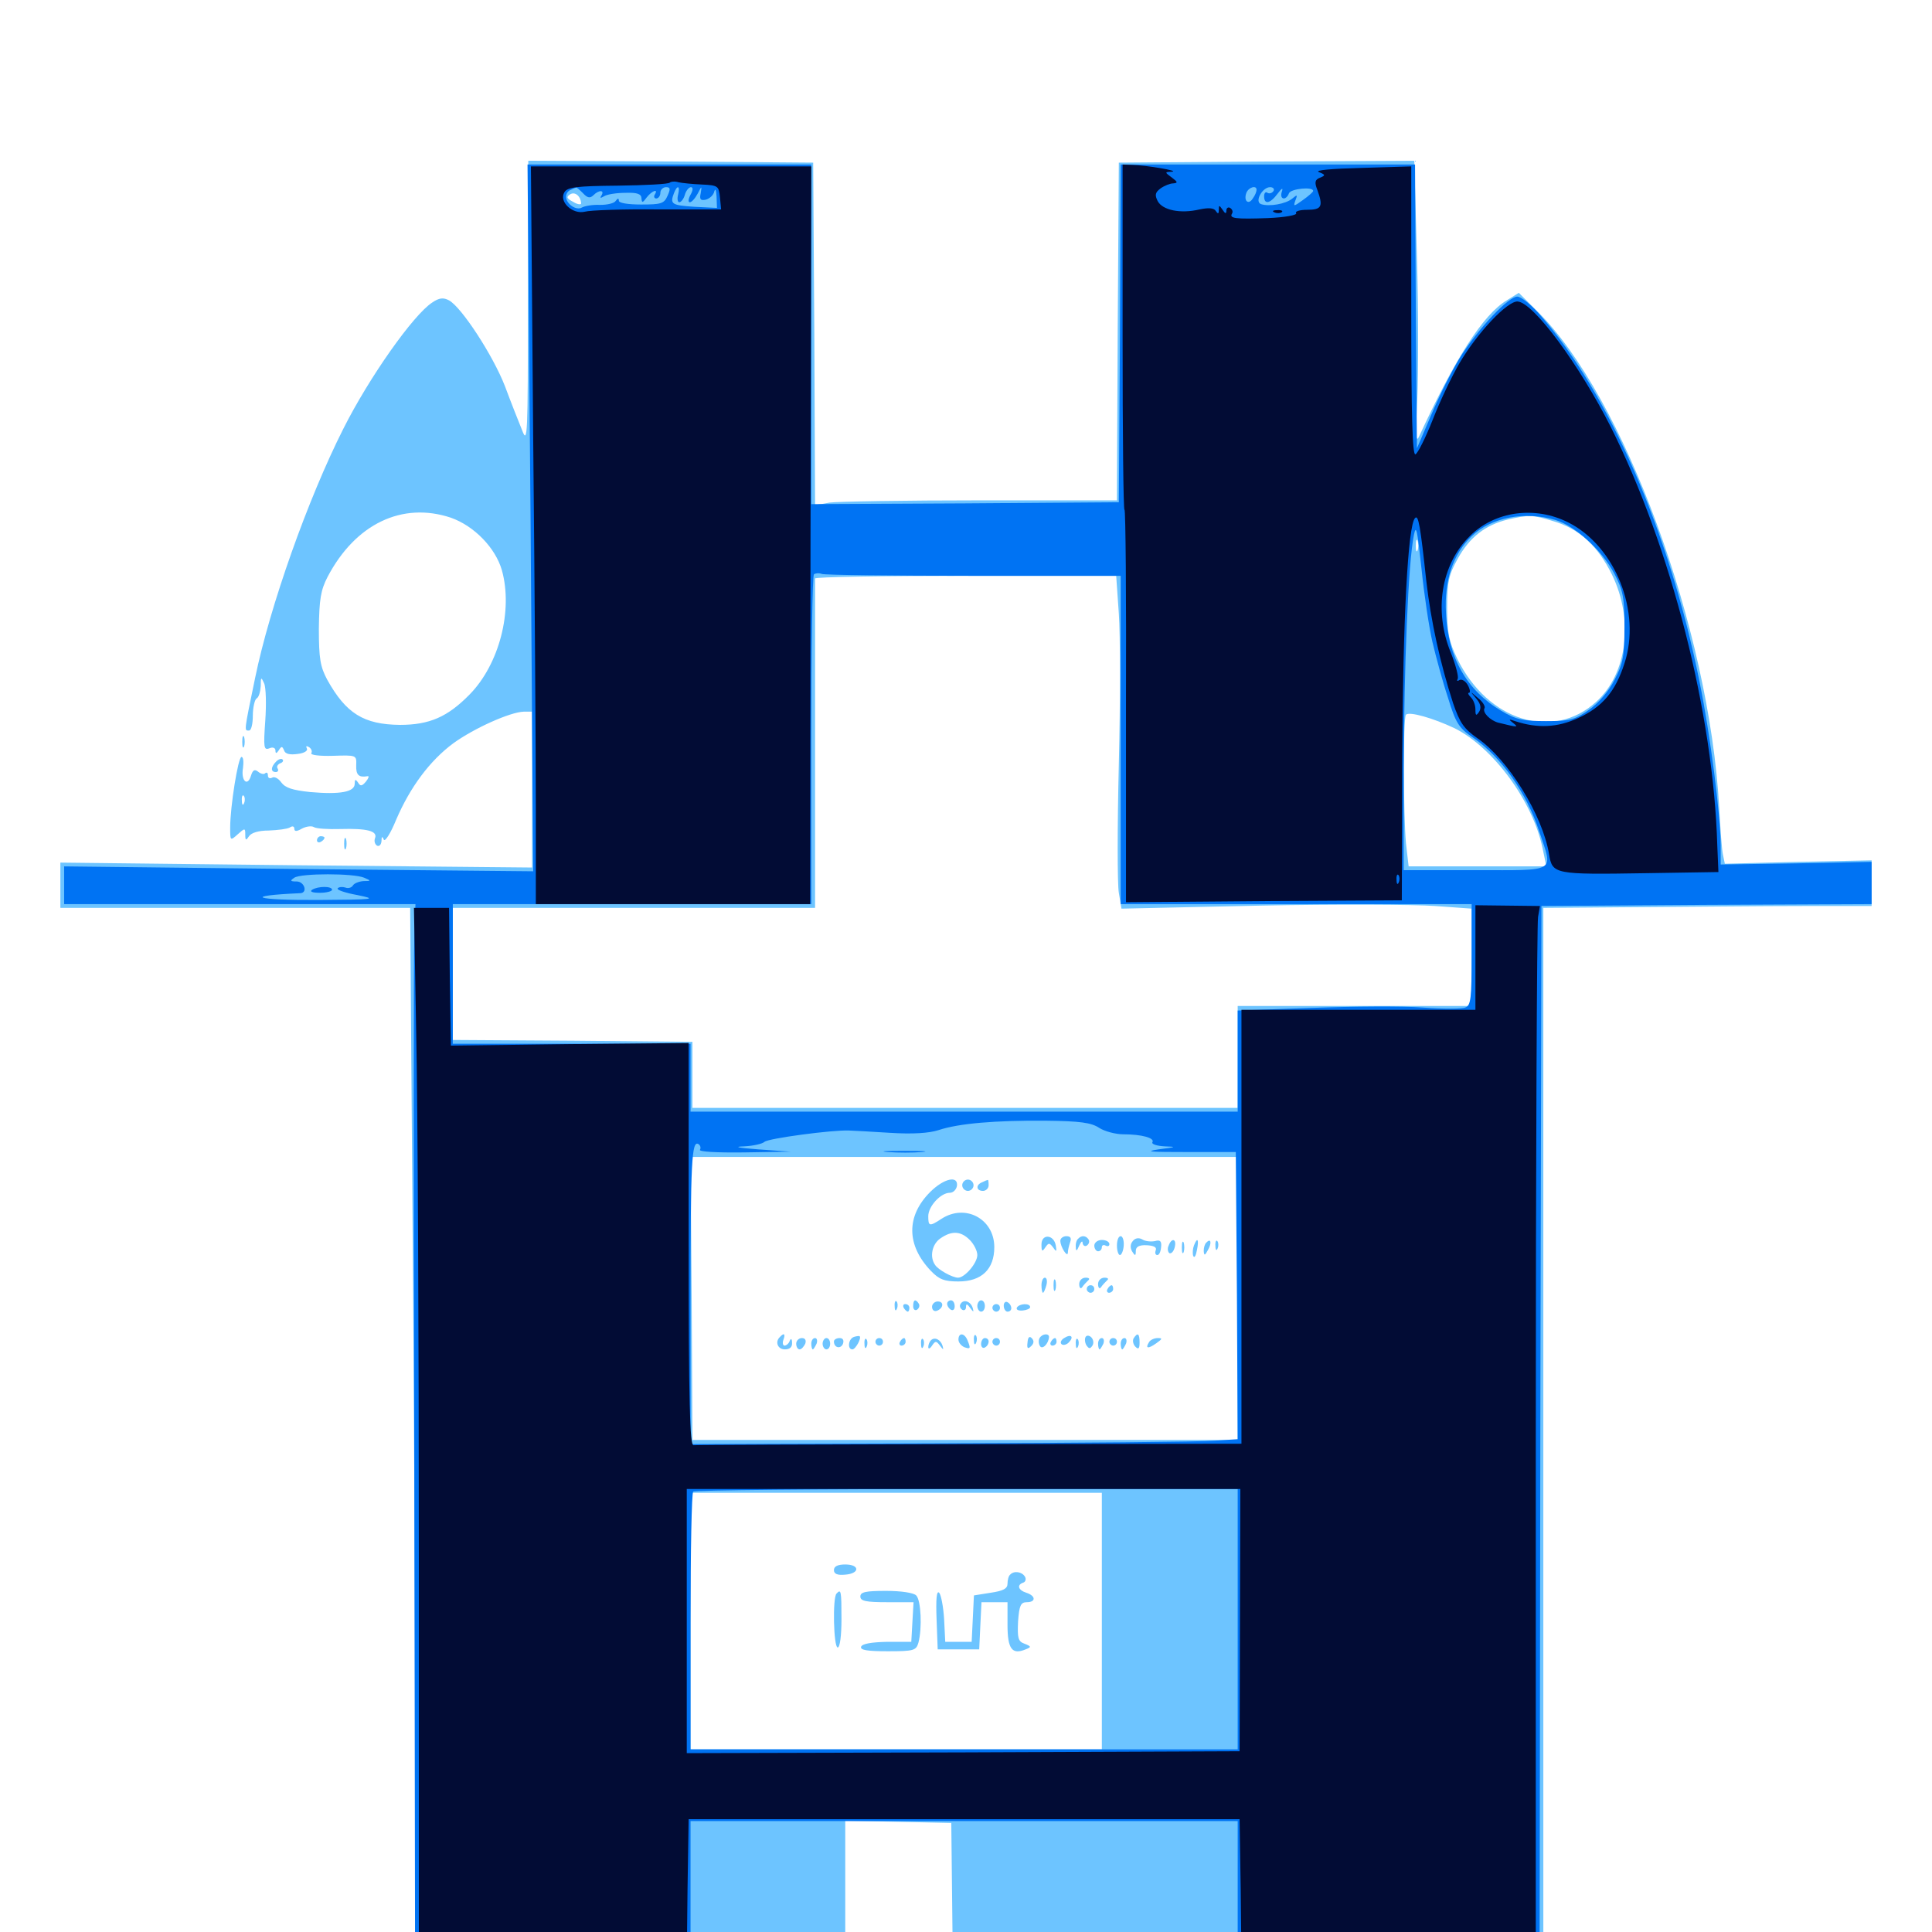 <svg xmlns="http://www.w3.org/2000/svg" viewBox="0 -1000 1000 1000">
	<path fill="#6dc4ff" d="M273.242 -843.164C273.242 -774.414 273.047 -769.922 270.312 -777.148C268.555 -781.445 264.453 -791.797 261.328 -800.195C255.078 -816.211 238.867 -841.016 232.422 -844.531C229.492 -846.094 227.344 -845.898 223.633 -843.359C213.867 -836.914 191.211 -804.883 177.734 -778.125C159.375 -741.797 139.648 -686.133 132.031 -649.023C126.172 -620.703 126.367 -621.875 128.906 -621.875C130.078 -621.875 130.859 -625.391 130.859 -629.492C130.859 -633.789 131.836 -637.891 132.812 -638.477C133.984 -639.062 134.766 -641.992 134.961 -644.922C134.961 -649.609 135.156 -649.805 136.719 -646.289C137.695 -644.141 137.891 -635.352 137.305 -626.953C136.328 -613.086 136.523 -611.523 139.453 -612.695C141.211 -613.477 142.578 -612.891 142.578 -611.523C142.578 -609.766 143.164 -609.961 144.336 -611.719C145.703 -613.867 146.094 -613.867 147.07 -611.523C147.656 -609.766 150 -609.18 154.102 -609.766C157.617 -610.156 159.57 -611.523 158.789 -612.695C158.203 -613.867 158.594 -614.062 159.961 -613.281C161.133 -612.5 161.719 -611.133 161.133 -610.156C160.547 -609.18 165.625 -608.594 172.266 -608.789C184.57 -609.18 184.57 -609.18 184.375 -603.906C184.18 -598.828 185.742 -597.461 190.234 -598.242C191.211 -598.438 190.82 -597.266 189.453 -595.508C187.305 -592.969 186.523 -592.969 185.352 -594.922C183.984 -596.875 183.594 -596.68 183.594 -594.336C183.594 -590.039 175.977 -588.672 160.547 -590.039C151.367 -591.016 147.656 -592.188 145.508 -595.117C144.141 -597.07 141.992 -598.242 140.82 -597.461C139.648 -596.875 138.672 -597.266 138.672 -598.633C138.672 -600 138.086 -600.391 137.305 -599.805C136.719 -599.023 134.961 -599.414 133.594 -600.586C131.836 -601.953 130.859 -601.562 129.883 -598.438C128.125 -592.578 124.609 -595.898 125.781 -602.539C126.172 -605.664 125.977 -608.203 125 -608.203C123.242 -608.203 119.141 -582.422 119.141 -571.68C119.141 -564.844 119.141 -564.648 123.047 -568.164C126.758 -571.484 126.953 -571.484 126.953 -567.969C126.953 -564.844 127.344 -564.844 128.906 -567.188C130.078 -568.945 133.789 -570.117 139.062 -570.117C143.75 -570.312 148.633 -570.898 150 -571.68C151.367 -572.656 152.344 -572.266 152.344 -571.094C152.344 -569.531 153.516 -569.531 156.25 -571.094C158.398 -572.266 161.328 -572.656 162.5 -571.875C163.672 -571.094 169.922 -570.703 176.172 -570.898C189.844 -571.289 195.508 -569.922 194.141 -566.211C193.555 -564.844 193.945 -563.086 195.117 -562.305C196.289 -561.719 197.266 -562.695 197.461 -564.648C197.461 -566.992 197.852 -567.383 198.633 -565.43C199.219 -564.062 202.148 -568.555 205.078 -575.781C212.305 -592.578 222.461 -606.25 234.57 -615.234C245.312 -623.047 264.062 -631.445 271.094 -631.641H275.391V-591.211V-550.977L153.32 -552.148L31.25 -553.516V-541.797V-530.078H121.68H212.305L213.477 -374.414C214.258 -288.867 214.844 -165.82 214.844 -100.977V16.797H266.211C294.336 16.797 344.336 16.211 377.539 15.43L437.5 14.258V-21.68V-57.617L465.039 -57.031L492.383 -56.445L492.773 -20.898L493.164 14.453L646.094 15.82L798.828 17.188V-256.445V-530.078L848.242 -530.469C875.195 -530.664 913.477 -531.055 933.203 -531.055H968.75V-542.969V-554.688L930.859 -553.906L892.773 -552.93L891.797 -557.617C891.211 -560.156 890.43 -571.289 889.844 -582.031C884.766 -674.414 840.43 -794.922 795.508 -839.062L786.133 -848.438L779.883 -844.531C767.578 -837.109 753.32 -814.648 734.57 -774.219C732.812 -770.312 732.617 -774.414 733.594 -793.359C734.18 -806.445 734.18 -839.648 733.398 -866.992L732.031 -916.797L655.469 -916.406L579.102 -915.82L578.516 -828.516L578.125 -741.016H507.227C468.359 -741.016 433.203 -740.43 429.297 -739.844L421.875 -738.477L421.484 -827.148L420.898 -915.82L347.266 -916.406L273.438 -916.797ZM300.781 -894.727C300.781 -893.945 298.828 -894.141 296.68 -895.508C293.359 -897.266 292.969 -898.047 295.117 -899.414C297.656 -900.977 300.586 -898.438 300.781 -894.727ZM607.422 -899.023C607.422 -898.047 608.594 -897.656 609.961 -898.438C611.523 -899.414 611.328 -898.828 609.57 -896.68C607.617 -894.141 606.25 -893.75 604.297 -895.508C602.734 -896.68 602.148 -898.438 602.734 -899.414C604.102 -901.758 607.422 -901.562 607.422 -899.023ZM233.398 -732.031C245.508 -727.734 256.445 -716.406 259.766 -704.883C265.625 -683.984 258.398 -656.055 242.969 -640.43C231.641 -628.906 222.266 -624.805 207.031 -624.805C188.281 -625 179.102 -630.664 169.336 -648.242C165.82 -654.883 165.039 -658.984 165.039 -674.609C165.234 -689.844 166.016 -694.531 169.531 -701.367C183.984 -728.906 208.203 -740.43 233.398 -732.031ZM803.906 -730.273C817.383 -726.367 826.953 -717.578 834.375 -702.539C845.703 -679.297 842.383 -651.367 826.172 -636.719C803.711 -616.406 770.117 -626.758 754.297 -658.984C750 -667.969 749.023 -672.266 749.023 -685.352C749.023 -698.633 749.805 -702.344 754.492 -710.742C760.547 -721.875 768.945 -728.32 780.273 -731.055C791.406 -733.594 793.164 -733.594 803.906 -730.273ZM733.789 -715.234C733.203 -713.867 732.812 -714.844 732.812 -717.578C732.812 -720.312 733.203 -721.289 733.789 -720.117C734.18 -718.75 734.18 -716.406 733.789 -715.234ZM579.102 -682.422C579.883 -671.68 579.883 -636.523 579.102 -604.492C578.32 -572.266 578.32 -542.383 579.102 -537.891L580.469 -529.688L652.148 -531.25C691.406 -532.031 732.227 -531.836 742.773 -531.055L761.719 -529.688V-504.492V-479.297H701.172H640.625V-452.93V-426.562H499.609H358.398V-443.555V-460.742L296.484 -461.328L234.375 -461.719V-495.898V-530.078H328.125H421.875V-614.648V-700.586C421.875 -701.367 457.031 -701.953 499.805 -701.953H577.734ZM752.93 -623.047C772.852 -613.086 793.359 -585.352 798.438 -560.938L800.391 -551.562H764.648H729.102L727.734 -563.477C726.367 -578.32 726.172 -628.711 727.734 -630.078C729.492 -631.836 741.797 -628.32 752.93 -623.047ZM126.367 -584.375C125.781 -582.812 125.195 -583.398 125.195 -585.547C125 -587.695 125.586 -588.867 126.172 -588.086C126.758 -587.5 126.953 -585.742 126.367 -584.375ZM179.688 -585.742C179.688 -586.133 177.93 -586.328 175.977 -586.133C173.828 -586.133 172.461 -585.156 173.047 -584.375C173.828 -583.203 179.688 -584.375 179.688 -585.742ZM177.734 -577.734C177.734 -579.492 172.461 -580.078 166.016 -578.711C159.375 -577.539 159.57 -577.539 168.555 -577.148C173.633 -577.148 177.734 -577.344 177.734 -577.734ZM171.875 -574.219C171.875 -575.781 168.164 -575 166.992 -573.047C166.406 -571.875 167.188 -571.68 168.75 -572.266C170.508 -572.852 171.875 -573.828 171.875 -574.219ZM640.625 -327.93V-254.688H499.609H358.398L358.008 -327.93L357.422 -401.172H499.023H640.625ZM570.312 -160.938V-94.531H463.867H357.422V-160.938V-227.344H463.867H570.312ZM481.445 -383.008C468.945 -370.508 469.141 -355.469 481.836 -342.188C486.133 -337.695 488.867 -336.719 496.094 -336.719C508.008 -336.719 514.648 -342.969 514.648 -354.492C514.648 -369.141 499.609 -377.148 487.305 -369.141C481.055 -365.039 480.469 -365.234 480.469 -370.508C480.469 -375.586 486.914 -382.617 491.602 -382.617C493.359 -382.617 494.922 -384.18 495.312 -386.133C496.094 -391.797 488.477 -390.039 481.445 -383.008ZM501.953 -358.203C504.102 -356.055 505.859 -352.539 505.859 -350.391C505.859 -346.289 499.414 -338.672 495.898 -338.672C492.969 -338.672 485.547 -342.773 483.984 -345.312C481.055 -349.414 482.422 -356.055 486.719 -358.984C492.578 -363.086 497.266 -362.891 501.953 -358.203ZM498.047 -386.523C498.047 -384.961 499.414 -383.594 500.977 -383.594C502.539 -383.594 503.906 -384.961 503.906 -386.523C503.906 -388.086 502.539 -389.453 500.977 -389.453C499.414 -389.453 498.047 -388.086 498.047 -386.523ZM508.398 -388.086C504.883 -386.719 505.273 -383.594 508.789 -383.594C510.352 -383.594 511.719 -384.961 511.719 -386.523C511.719 -388.086 511.523 -389.453 511.328 -389.258C510.938 -389.258 509.57 -388.672 508.398 -388.086ZM539.062 -355.859C539.062 -352.148 539.453 -351.953 541.016 -354.297C542.773 -356.836 543.164 -356.836 545.117 -354.297C546.68 -351.953 547.07 -351.953 546.484 -355.273C545.508 -361.133 539.062 -361.523 539.062 -355.859ZM548.828 -357.812C548.828 -354.492 552.734 -348.633 552.734 -351.758C552.734 -352.93 553.32 -355.273 553.906 -357.031C554.688 -359.18 554.102 -360.156 551.953 -360.156C550.195 -360.156 548.828 -358.984 548.828 -357.812ZM558.008 -358.789C557.227 -358.203 556.641 -356.25 556.836 -354.492C556.836 -352.148 557.422 -352.344 558.594 -355.273C559.57 -357.422 560.352 -358.008 560.352 -356.641C560.547 -355.273 561.523 -354.688 562.5 -355.273C563.672 -356.055 564.062 -357.422 563.477 -358.398C562.109 -360.547 559.766 -360.742 558.008 -358.789ZM578.125 -355.273C578.125 -352.539 578.906 -350.391 579.688 -350.391C580.469 -350.391 581.445 -352.539 581.641 -355.273C581.836 -358.008 581.055 -360.156 580.078 -360.156C578.906 -360.156 578.125 -358.008 578.125 -355.273ZM586.328 -357.617C584.961 -356.055 584.961 -354.102 585.938 -352.344C587.5 -349.805 587.891 -349.805 587.891 -352.539C587.891 -354.688 589.648 -355.664 593.555 -355.469C597.07 -355.273 598.828 -354.492 598.242 -352.93C597.656 -351.562 598.047 -350.391 599.023 -350.391C600 -350.391 600.781 -352.148 600.977 -354.492C601.367 -357.617 600.391 -358.398 597.852 -357.617C595.898 -357.227 592.969 -357.422 591.406 -358.398C589.453 -359.57 587.5 -359.18 586.328 -357.617ZM566.406 -355.273C566.406 -353.711 567.383 -352.344 568.359 -352.344C569.531 -352.344 570.312 -353.32 570.312 -354.492C570.312 -355.469 571.289 -355.859 572.266 -355.273C573.438 -354.688 574.219 -355.078 574.219 -356.055C574.219 -357.227 572.461 -358.203 570.312 -358.203C568.164 -358.203 566.406 -356.836 566.406 -355.273ZM604.883 -355.273C604.102 -353.711 604.492 -351.953 605.273 -351.367C606.25 -350.977 607.422 -352.148 608.008 -354.297C609.18 -358.789 606.445 -359.57 604.883 -355.273ZM611.719 -354.297C611.719 -351.562 612.109 -350.586 612.695 -351.953C613.086 -353.125 613.086 -355.469 612.695 -356.836C612.109 -358.008 611.719 -357.031 611.719 -354.297ZM617.969 -355.273C617.383 -353.711 617.188 -351.367 617.578 -350C618.164 -348.633 618.945 -349.805 619.531 -352.93C620.703 -358.594 619.727 -359.961 617.969 -355.273ZM624.414 -356.836C623.633 -356.25 623.047 -354.297 623.047 -352.539C623.242 -350 623.633 -350 625.195 -352.93C627.344 -356.641 626.758 -359.375 624.414 -356.836ZM629.102 -355.078C629.102 -352.93 629.688 -352.344 630.273 -353.906C630.859 -355.273 630.664 -357.031 630.078 -357.617C629.492 -358.398 628.906 -357.227 629.102 -355.078ZM539.062 -334.766C539.062 -332.617 539.453 -330.859 539.844 -330.859C540.234 -330.859 541.016 -332.617 541.602 -334.766C542.188 -336.914 541.797 -338.672 540.82 -338.672C539.844 -338.672 539.062 -336.914 539.062 -334.766ZM545.312 -334.766C545.312 -332.031 545.703 -331.055 546.289 -332.422C546.68 -333.594 546.68 -335.938 546.289 -337.305C545.703 -338.477 545.312 -337.5 545.312 -334.766ZM558.594 -335.352C558.594 -333.398 559.375 -332.617 560.156 -333.789C560.938 -334.961 562.305 -336.328 563.281 -337.305C564.258 -338.086 563.672 -338.672 561.914 -338.672C559.961 -338.672 558.594 -337.109 558.594 -335.352ZM568.359 -335.352C568.359 -333.398 569.141 -332.617 569.922 -333.789C570.703 -334.961 572.07 -336.328 573.047 -337.305C574.023 -338.086 573.438 -338.672 571.68 -338.672C569.727 -338.672 568.359 -337.109 568.359 -335.352ZM562.5 -332.812C562.5 -331.836 563.477 -330.859 564.453 -330.859C565.625 -330.859 566.406 -331.836 566.406 -332.812C566.406 -333.984 565.625 -334.766 564.453 -334.766C563.477 -334.766 562.5 -333.984 562.5 -332.812ZM573.242 -332.812C572.656 -331.836 573.047 -330.859 574.023 -330.859C575.195 -330.859 576.172 -331.836 576.172 -332.812C576.172 -333.984 575.781 -334.766 575.391 -334.766C574.805 -334.766 573.828 -333.984 573.242 -332.812ZM463.086 -323.828C463.086 -321.68 463.672 -321.094 464.258 -322.656C464.844 -324.023 464.648 -325.781 464.062 -326.367C463.477 -327.148 462.891 -325.977 463.086 -323.828ZM472.656 -323.828C472.656 -322.266 473.633 -321.484 474.609 -322.07C475.781 -322.852 476.172 -324.219 475.586 -325.195C473.828 -327.93 472.656 -327.344 472.656 -323.828ZM482.422 -323.633C482.422 -322.07 483.398 -321.094 484.766 -321.484C488.281 -322.656 488.867 -326.367 485.352 -326.367C483.789 -326.367 482.422 -325 482.422 -323.633ZM490.234 -325.195C490.234 -324.023 491.211 -322.656 492.188 -322.07C493.359 -321.484 494.141 -322.266 494.141 -323.828C494.141 -325.586 493.359 -326.953 492.188 -326.953C491.211 -326.953 490.234 -326.172 490.234 -325.195ZM497.266 -325.195C496.484 -324.219 496.875 -322.852 498.047 -322.07C499.023 -321.484 500 -322.07 500 -323.438C500 -325.391 500.586 -325.195 502.148 -323.047C503.906 -320.703 504.102 -320.703 503.516 -322.852C502.539 -326.367 498.828 -327.734 497.266 -325.195ZM505.859 -324.023C505.859 -322.461 506.836 -321.094 507.812 -321.094C508.984 -321.094 509.766 -322.461 509.766 -324.023C509.766 -325.586 508.984 -326.953 507.812 -326.953C506.836 -326.953 505.859 -325.586 505.859 -324.023ZM519.531 -324.219C519.531 -322.461 520.508 -321.094 521.484 -321.094C522.656 -321.094 523.438 -321.875 523.438 -322.852C523.438 -324.023 522.656 -325.391 521.484 -325.977C520.508 -326.562 519.531 -325.781 519.531 -324.219ZM467.773 -323.047C468.359 -322.07 469.336 -321.094 469.922 -321.094C470.312 -321.094 470.703 -322.07 470.703 -323.047C470.703 -324.219 469.727 -325 468.555 -325C467.578 -325 467.188 -324.219 467.773 -323.047ZM513.672 -323.047C513.672 -322.07 514.648 -321.094 515.625 -321.094C516.797 -321.094 517.578 -322.07 517.578 -323.047C517.578 -324.219 516.797 -325 515.625 -325C514.648 -325 513.672 -324.219 513.672 -323.047ZM526.367 -323.242C525.781 -322.07 527.148 -321.484 529.297 -321.68C531.445 -321.875 533.203 -322.656 533.203 -323.438C533.203 -325.586 527.734 -325.391 526.367 -323.242ZM403.711 -308.008C400.977 -305.469 402.539 -301.562 406.25 -301.562C408.789 -301.562 410.156 -302.734 409.961 -305.078C409.961 -307.031 409.375 -307.422 408.789 -306.055C408.398 -304.688 407.031 -303.516 406.055 -303.516C405.273 -303.516 404.883 -304.883 405.469 -306.445C406.641 -309.57 405.859 -310.352 403.711 -308.008ZM441.992 -308.008C439.062 -307.031 438.477 -301.562 441.211 -301.562C442.773 -301.562 446.094 -307.422 444.922 -308.398C444.531 -308.594 443.164 -308.398 441.992 -308.008ZM496.094 -306.641C496.094 -305.078 497.461 -303.516 499.023 -302.734C502.344 -301.562 502.539 -301.953 500.781 -306.25C499.219 -310.156 496.094 -310.352 496.094 -306.641ZM504.102 -306.25C504.102 -304.102 504.688 -303.516 505.273 -305.078C505.859 -306.445 505.664 -308.203 505.078 -308.789C504.492 -309.57 503.906 -308.398 504.102 -306.25ZM531.836 -305.078C531.445 -301.953 532.031 -301.562 533.789 -303.32C535.156 -304.688 535.352 -306.055 533.984 -307.422C532.812 -308.594 532.031 -307.812 531.836 -305.078ZM538.086 -307.422C537.5 -306.445 537.5 -304.492 538.281 -303.32C539.453 -301.172 542.773 -304.492 542.969 -308.008C542.969 -309.961 539.453 -309.766 538.086 -307.422ZM550.781 -307.422C549.219 -306.445 548.633 -305.078 549.414 -304.297C550.195 -303.516 551.953 -303.906 553.125 -305.078C556.055 -308.008 554.492 -309.766 550.781 -307.422ZM561.914 -308.008C561.328 -307.031 561.523 -305.078 562.305 -303.711C563.672 -301.758 564.258 -301.758 565.43 -303.516C566.211 -304.688 566.016 -306.641 564.844 -307.812C563.867 -308.789 562.5 -308.984 561.914 -308.008ZM586.719 -307.227C586.133 -306.055 586.523 -304.102 587.695 -302.93C589.258 -301.367 589.844 -301.953 589.844 -305.078C589.844 -309.766 588.867 -310.547 586.719 -307.227ZM412.109 -304.492C412.109 -302.93 412.891 -301.562 413.867 -301.562C414.844 -301.562 416.016 -302.93 416.797 -304.492C417.383 -306.25 416.797 -307.422 415.039 -307.422C413.477 -307.422 412.109 -306.055 412.109 -304.492ZM419.922 -304.492C419.922 -302.93 420.312 -301.562 420.703 -301.562C421.094 -301.562 421.875 -302.93 422.656 -304.492C423.242 -306.055 422.852 -307.422 421.875 -307.422C420.703 -307.422 419.922 -306.055 419.922 -304.492ZM425.781 -304.492C425.781 -302.93 426.758 -301.562 427.734 -301.562C428.906 -301.562 429.688 -302.93 429.688 -304.492C429.688 -306.055 428.906 -307.422 427.734 -307.422C426.758 -307.422 425.781 -306.055 425.781 -304.492ZM431.641 -305.664C431.641 -302.344 435.156 -301.562 436.328 -304.492C436.914 -306.25 436.328 -307.422 434.57 -307.422C433.008 -307.422 431.641 -306.641 431.641 -305.664ZM447.461 -304.297C447.461 -302.148 448.047 -301.562 448.633 -303.125C449.219 -304.492 449.023 -306.25 448.438 -306.836C447.852 -307.617 447.266 -306.445 447.461 -304.297ZM453.125 -305.469C453.125 -304.492 454.102 -303.516 455.078 -303.516C456.25 -303.516 457.031 -304.492 457.031 -305.469C457.031 -306.641 456.25 -307.422 455.078 -307.422C454.102 -307.422 453.125 -306.641 453.125 -305.469ZM465.82 -305.469C465.234 -304.492 465.625 -303.516 466.602 -303.516C467.773 -303.516 468.75 -304.492 468.75 -305.469C468.75 -306.641 468.359 -307.422 467.969 -307.422C467.383 -307.422 466.406 -306.641 465.82 -305.469ZM476.758 -304.297C476.758 -302.148 477.344 -301.562 477.93 -303.125C478.516 -304.492 478.32 -306.25 477.734 -306.836C477.148 -307.617 476.562 -306.445 476.758 -304.297ZM481.836 -306.25C481.055 -305.469 480.469 -303.906 480.469 -302.734C480.469 -301.562 481.445 -301.953 482.422 -303.516C484.18 -306.055 484.57 -306.055 486.523 -303.516C488.281 -301.172 488.477 -301.172 487.891 -303.32C486.914 -306.641 483.789 -308.203 481.836 -306.25ZM507.812 -304.297C507.812 -302.734 508.789 -301.953 509.766 -302.539C510.938 -303.125 511.719 -304.492 511.719 -305.664C511.719 -306.641 510.938 -307.422 509.766 -307.422C508.789 -307.422 507.812 -306.055 507.812 -304.297ZM513.672 -305.469C513.672 -304.492 514.648 -303.516 515.625 -303.516C516.797 -303.516 517.578 -304.492 517.578 -305.469C517.578 -306.641 516.797 -307.422 515.625 -307.422C514.648 -307.422 513.672 -306.641 513.672 -305.469ZM543.945 -305.469C543.359 -304.492 543.75 -303.516 544.727 -303.516C545.898 -303.516 546.875 -304.492 546.875 -305.469C546.875 -306.641 546.484 -307.422 546.094 -307.422C545.508 -307.422 544.531 -306.641 543.945 -305.469ZM556.836 -304.297C556.836 -302.148 557.422 -301.562 558.008 -303.125C558.594 -304.492 558.398 -306.25 557.812 -306.836C557.227 -307.617 556.641 -306.445 556.836 -304.297ZM568.359 -304.492C568.359 -302.93 568.75 -301.562 569.141 -301.562C569.531 -301.562 570.312 -302.93 571.094 -304.492C571.68 -306.055 571.289 -307.422 570.312 -307.422C569.141 -307.422 568.359 -306.055 568.359 -304.492ZM574.219 -305.469C574.219 -304.492 575.195 -303.516 576.172 -303.516C577.344 -303.516 578.125 -304.492 578.125 -305.469C578.125 -306.641 577.344 -307.422 576.172 -307.422C575.195 -307.422 574.219 -306.641 574.219 -305.469ZM580.078 -304.492C580.078 -302.93 580.469 -301.562 580.859 -301.562C581.25 -301.562 582.031 -302.93 582.812 -304.492C583.398 -306.055 583.008 -307.422 582.031 -307.422C580.859 -307.422 580.078 -306.055 580.078 -304.492ZM594.727 -305.273C592.578 -301.953 594.336 -301.758 598.438 -304.688C601.758 -307.031 601.758 -307.422 599.219 -307.422C597.461 -307.422 595.312 -306.445 594.727 -305.273ZM431.641 -187.305C431.641 -185.352 433.398 -184.57 437.5 -184.961C445.117 -185.547 445.117 -190.234 437.5 -190.234C433.594 -190.234 431.641 -189.258 431.641 -187.305ZM522.852 -184.961C522.07 -184.375 521.484 -182.227 521.484 -180.273C521.484 -177.734 519.336 -176.562 512.695 -175.586L504.102 -174.219L503.516 -162.109L502.93 -150.195H496.094H489.258L488.672 -161.914C488.281 -168.359 487.109 -174.414 486.133 -175.586C484.766 -176.953 484.375 -172.266 484.766 -161.914L485.352 -146.289H496.094H506.836L507.422 -158.594L508.008 -170.703H514.648H521.484V-158.984C521.484 -146.484 523.828 -143.359 530.859 -146.289C533.984 -147.461 533.789 -147.852 530.273 -149.219C526.953 -150.391 526.562 -152.148 526.953 -160.742C527.539 -168.945 528.32 -170.703 531.445 -170.703C536.328 -170.703 536.133 -174.023 531.25 -175.586C526.953 -176.953 526.172 -179.688 529.688 -180.859C530.859 -181.25 531.25 -182.812 530.469 -183.984C528.906 -186.523 524.805 -187.109 522.852 -184.961ZM433.008 -175.195C430.859 -173.242 431.445 -147.266 433.594 -147.266C434.766 -147.266 435.547 -153.516 435.547 -161.914C435.547 -176.562 435.352 -177.734 433.008 -175.195ZM445.312 -173.633C445.312 -171.289 448.242 -170.703 459.18 -170.703H472.852L472.266 -160.547L471.68 -150.195H459.18C450.977 -150 446.289 -149.219 445.703 -147.656C445.117 -145.898 449.023 -145.312 459.57 -145.312C473.047 -145.312 474.219 -145.703 475.391 -149.805C477.344 -157.227 476.758 -171.68 474.219 -174.219C472.852 -175.586 466.406 -176.562 458.594 -176.562C448.047 -176.562 445.312 -175.977 445.312 -173.633ZM125.391 -616.016C125.391 -613.281 125.781 -612.305 126.367 -613.672C126.758 -614.844 126.758 -617.188 126.367 -618.555C125.781 -619.727 125.391 -618.75 125.391 -616.016ZM142.969 -605.859C140.039 -602.93 140.039 -600.391 142.773 -600.391C143.75 -600.391 144.336 -601.172 143.75 -602.148C142.969 -603.125 143.75 -604.297 144.922 -604.883C146.289 -605.273 146.875 -606.25 146.289 -606.836C145.703 -607.617 144.141 -607.031 142.969 -605.859ZM164.062 -565.039C164.062 -566.211 165.039 -567.188 166.016 -567.188C167.188 -567.188 167.969 -566.797 167.969 -566.406C167.969 -565.82 167.188 -564.844 166.016 -564.258C165.039 -563.672 164.062 -564.062 164.062 -565.039ZM178.125 -563.281C178.125 -560.547 178.516 -559.57 179.102 -560.938C179.492 -562.109 179.492 -564.453 179.102 -565.82C178.516 -566.992 178.125 -566.016 178.125 -563.281Z"/>
	<path fill="#0073f3" d="M274.609 -731.836L275.977 -549.023L154.492 -550.195L33.203 -551.562V-541.797V-532.031H124.219H215.039L214.453 -515.039C214.062 -505.469 214.062 -382.031 214.453 -240.625L214.844 16.797H286.133H357.422V-20.312V-57.422H499.023H640.625V-20.312V16.797H718.75H796.875L797.266 -257.227L797.852 -531.055L883.398 -531.641L968.75 -532.031V-542.969V-553.906L929.688 -553.125L890.625 -552.539V-562.305C890.625 -577.734 885.156 -620.312 879.688 -647.07C864.062 -725 832.812 -796.68 796.875 -837.305C792.383 -842.383 787.305 -846.484 785.352 -846.484C780.859 -846.484 765.625 -830.469 756.25 -815.82C751.953 -808.984 745.117 -795.508 741.016 -785.742L733.398 -767.969L732.812 -841.406L732.422 -914.844H656.25H580.078L579.688 -827.539L579.102 -740.039L499.609 -739.453L419.922 -739.062V-826.953V-914.844H346.484H273.047ZM301.758 -900C304.102 -897.461 305.469 -897.266 307.227 -899.023C309.961 -901.758 313.086 -901.758 311.328 -898.828C310.352 -897.461 310.742 -897.266 312.695 -898.438C314.258 -899.414 319.141 -900.195 323.828 -900.195C329.883 -900.391 332.031 -899.609 332.031 -897.266C332.227 -894.922 332.617 -894.922 334.766 -897.852C337.5 -901.367 341.016 -902.539 338.867 -899.219C338.281 -898.242 338.672 -897.266 339.648 -897.266C340.82 -897.266 341.797 -898.633 341.797 -900.195C341.797 -901.758 343.164 -903.125 344.727 -903.125C347.07 -903.125 347.07 -902.148 345.508 -898.633C343.75 -894.531 341.992 -894.141 331.836 -894.141C325 -894.141 320.312 -894.922 320.312 -896.094C320.312 -897.461 319.727 -897.461 318.75 -896.094C317.969 -894.727 314.258 -893.945 310.547 -893.945C306.641 -894.141 302.539 -893.359 301.172 -892.578C298.242 -890.82 292.969 -894.531 292.969 -898.242C292.969 -899.805 294.141 -901.367 295.508 -901.758C296.68 -902.344 298.047 -902.93 298.242 -902.93C298.438 -903.125 300 -901.758 301.758 -900ZM350.977 -899.219C350.391 -897.07 350.781 -895.312 351.562 -895.312C352.539 -895.312 353.906 -897.07 354.492 -899.219C355.078 -901.367 356.641 -903.125 357.617 -903.125C358.789 -903.125 358.789 -901.562 357.422 -899.219C356.25 -897.07 356.055 -895.312 357.031 -895.312C358.008 -895.312 359.766 -897.266 361.133 -899.805C363.281 -903.906 363.281 -903.906 362.695 -900C361.914 -896.68 362.695 -896.094 365.43 -896.68C367.383 -897.266 369.336 -899.023 369.727 -900.977C370.312 -902.734 370.703 -901.562 370.898 -898.242L371.094 -892.383L359.375 -892.969C347.656 -893.75 346.68 -894.336 348.828 -900C350.586 -904.492 352.148 -903.906 350.977 -899.219ZM610.938 -900.781C608.203 -903.516 605.469 -903.711 601.562 -901.172C599.023 -899.609 599.023 -898.828 602.148 -895.898C605.078 -892.969 606.055 -892.773 609.766 -895.117C612.891 -897.07 614.062 -897.07 615.234 -895.117C616.602 -893.164 617.969 -893.555 622.07 -896.094C625 -898.047 626.758 -898.633 626.172 -897.461C625.391 -896.289 625.781 -895.312 626.758 -895.312C627.93 -895.312 628.906 -896.68 628.906 -898.438C628.906 -900.586 627.734 -901.367 625.195 -900.586C623.242 -900.195 620.312 -900.391 618.945 -901.367C617.383 -902.344 615.82 -901.953 614.844 -900.586C613.867 -898.828 612.891 -898.828 610.938 -900.781ZM642.578 -898.242C642.578 -903.125 639.062 -903.125 638.281 -898.438C637.5 -895.117 638.086 -893.945 640.039 -894.727C641.406 -895.312 642.578 -896.875 642.578 -898.242ZM650.391 -901.758C650.391 -900.781 649.609 -898.828 648.438 -897.266C646.289 -893.75 643.555 -895.898 645.117 -900.195C646.289 -903.125 650.391 -904.297 650.391 -901.758ZM659.18 -901.172C658.398 -900 657.031 -899.609 656.055 -900.195C655.078 -900.977 654.297 -900 654.297 -898.438C654.297 -893.945 657.422 -894.531 661.328 -899.805C663.477 -902.734 664.258 -902.93 663.477 -900.781C662.109 -896.68 665.625 -895.898 667.188 -900C668.164 -902.344 679.688 -903.516 679.688 -901.172C679.688 -900.586 677.148 -898.438 674.414 -896.484C669.531 -892.969 669.336 -892.969 670.508 -896.289C671.68 -899.219 671.484 -899.414 668.945 -897.266C665.43 -894.336 656.836 -892.969 652.734 -894.336C649.219 -895.508 653.32 -903.125 657.422 -903.125C658.984 -903.125 659.766 -902.148 659.18 -901.172ZM636.328 -898.828C636.719 -900.195 635.742 -901.172 634.375 -901.172C632.812 -901.172 631.445 -899.805 631.445 -898.242C631.445 -894.727 635.156 -895.312 636.328 -898.828ZM680.664 -895.312C681.25 -896.484 680.469 -897.266 678.906 -897.266C677.148 -897.266 675.781 -896.484 675.781 -895.312C675.781 -894.336 676.562 -893.359 677.539 -893.359C678.711 -893.359 680.078 -894.336 680.664 -895.312ZM805.078 -730.859C815.43 -727.734 829.102 -715.234 835.547 -703.125C840.039 -694.531 840.82 -690.82 840.82 -675.586C840.82 -660.352 840.039 -656.445 835.742 -648.242C832.812 -642.383 827.539 -636.133 822.461 -632.617C815.039 -627.344 812.5 -626.758 800.195 -626.758C788.477 -626.758 784.57 -627.539 777.148 -632.031C759.18 -642.578 749.414 -659.766 748.438 -682.617C747.461 -699.609 752.148 -713.281 761.719 -722.461C771.875 -732.227 789.258 -735.547 805.078 -730.859ZM741.406 -667.773C743.164 -660.352 746.68 -647.266 749.414 -639.062C753.516 -625.586 755.078 -623.242 762.5 -618.164C776.953 -608.203 790.039 -589.844 796.68 -569.727C803.906 -548.047 806.445 -549.609 763.672 -549.609H726.562V-602.93C726.758 -655.273 728.906 -708.984 731.836 -723.047C733.008 -728.906 733.594 -725.586 735.742 -705.859C737.109 -692.383 739.648 -675.391 741.406 -667.773ZM504.102 -701.953H580.078V-616.992V-532.031H670.898H761.719V-505.859C761.719 -483.203 761.328 -479.492 758.398 -478.516C756.641 -477.734 746.68 -477.734 736.328 -478.516C725.977 -479.297 700.195 -479.102 679.102 -478.32L640.625 -476.953V-450.781V-424.609H499.023H357.422V-442.188V-459.766H295.898H234.375V-495.898V-532.031H327.148H419.922V-616.602C419.922 -663.281 420.508 -701.953 421.289 -702.734C422.07 -703.32 423.828 -703.516 425.391 -702.93C426.758 -702.344 462.305 -701.953 504.102 -701.953ZM188.477 -545.703C192.188 -544.141 192.188 -543.945 188.086 -543.945C185.742 -543.75 183.203 -542.773 182.617 -541.602C181.836 -540.43 180.078 -540.039 178.711 -540.625C177.344 -541.016 175.586 -541.016 174.805 -540.234C174.023 -539.453 178.516 -537.891 184.961 -536.719C195.508 -534.57 194.141 -534.375 165.234 -534.18C131.641 -533.984 125 -536.328 155.469 -537.695C159.375 -537.891 157.617 -543.75 153.516 -543.75C150.195 -543.75 150 -544.141 152.344 -545.703C155.859 -548.047 183.008 -548.047 188.477 -545.703ZM568.945 -416.211C571.68 -414.453 577.344 -412.891 581.445 -412.891C591.016 -412.891 597.852 -410.938 596.484 -408.789C595.898 -407.812 598.828 -406.836 602.93 -406.641C609.375 -406.445 608.789 -406.25 599.609 -405.078C591.797 -403.906 595.703 -403.711 614.258 -403.711H639.648L640.234 -329.492L640.625 -255.078L628.516 -254.297C621.68 -253.711 558.008 -253.125 486.914 -252.93L357.422 -252.539V-326.367C357.422 -398.828 358.008 -409.961 361.523 -407.812C362.5 -407.227 362.891 -405.859 362.305 -404.883C361.523 -403.906 370.703 -403.32 385.156 -403.516L409.18 -403.906L392.578 -405.078C382.227 -405.859 379.297 -406.445 384.961 -406.641C389.844 -406.836 394.727 -408.008 395.703 -408.984C397.461 -410.742 430.859 -415.234 439.453 -414.844C441.016 -414.844 450.586 -414.258 460.352 -413.672C472.461 -412.891 480.859 -413.477 485.742 -415.039C496.289 -418.555 515.039 -420.117 541.211 -419.922C558.984 -419.727 564.844 -418.945 568.945 -416.211ZM640.625 -161.914V-94.531H499.023H357.422V-160.547C357.422 -196.875 358.008 -227.344 358.789 -227.93C359.375 -228.711 423.242 -229.297 500.391 -229.297H640.625ZM161.523 -539.453C160.156 -538.477 161.719 -537.891 165.625 -537.891C168.945 -537.891 171.875 -538.672 171.875 -539.453C171.875 -541.406 164.648 -541.406 161.523 -539.453ZM459.57 -403.711C454.492 -404.102 458.203 -404.297 467.773 -404.297C477.539 -404.297 481.641 -404.102 477.148 -403.711C472.656 -403.32 464.648 -403.32 459.57 -403.711Z"/>
	<path fill="#020c35" d="M275.977 -773.438C276.758 -696.094 277.344 -610.156 277.344 -582.422V-532.031H348.242H419.336L419.531 -723.047L419.922 -913.867H347.266H274.805ZM363.281 -904.492C371.68 -904.102 372.07 -903.711 372.656 -897.852L373.242 -891.602H340.43C322.461 -891.797 305.469 -891.211 302.734 -890.43C296.289 -888.867 289.062 -895.703 292.188 -900.586C293.75 -903.125 298.633 -903.711 319.727 -903.906C333.984 -904.102 345.898 -904.688 346.68 -905.469C347.266 -906.055 349.414 -906.25 351.172 -905.664C352.93 -905.273 358.398 -904.688 363.281 -904.492ZM581.055 -825.195C581.055 -775.977 581.445 -735.742 582.031 -736.133C582.617 -736.523 583.008 -690.82 582.812 -634.961V-533.008L654.102 -533.594L725.586 -533.984L725.781 -608.789C726.172 -678.906 728.711 -728.125 732.422 -731.836C734.18 -733.789 735.156 -727.93 738.281 -699.023C740.625 -678.711 745.312 -657.031 752.148 -635.938C755.664 -625.781 757.617 -622.852 764.844 -617.773C780.469 -607.031 798.438 -578.125 801.758 -558.008C803.516 -547.461 804.102 -547.266 852.344 -548.047L889.453 -548.633L888.867 -562.305C886.914 -630.664 865.039 -716.406 833.789 -778.906C817.383 -811.328 793.75 -843.359 785.547 -843.945C780.273 -844.336 764.648 -827.734 755.469 -812.109C751.562 -805.469 745.312 -792.383 741.602 -782.812C737.891 -773.438 733.789 -765.234 732.617 -764.844C731.055 -764.258 730.469 -784.961 730.469 -839.062V-913.867L704.688 -913.086C689.258 -912.695 680.273 -911.914 682.617 -910.938C686.133 -909.57 686.133 -909.18 683.203 -908.008C680.664 -907.031 680.273 -905.664 681.836 -901.758C684.961 -893.164 684.18 -891.406 676.562 -891.406C672.852 -891.406 670.117 -890.625 670.898 -889.648C671.484 -888.672 665.234 -887.5 656.25 -887.109C639.453 -886.523 636.133 -886.914 637.695 -889.453C638.281 -890.43 637.891 -891.602 636.719 -892.383C635.742 -892.969 634.766 -892.383 634.766 -891.016C634.766 -889.258 634.18 -889.258 632.812 -891.406C631.055 -893.945 630.859 -893.945 630.859 -891.406C630.859 -889.258 630.469 -889.062 629.297 -890.82C628.32 -892.383 625.586 -892.578 620.898 -891.602C610.938 -889.258 601.758 -891.211 599.219 -895.898C597.656 -899.023 597.852 -900.391 600.781 -902.539C602.734 -903.906 605.664 -905.078 607.227 -905.078C609.766 -905.273 609.57 -905.859 606.641 -908.008C602.734 -910.938 602.734 -910.938 606.641 -911.133C610.742 -911.523 593.555 -914.453 585.938 -914.648L581.055 -914.844ZM811.914 -729.492C836.133 -717.188 849.609 -683.203 840.82 -656.641C836.133 -641.992 829.297 -633.984 816.797 -628.32C806.25 -623.438 795.898 -622.852 784.18 -626.758C780.859 -627.93 780.664 -627.734 783.203 -625.781C786.133 -623.438 785.742 -623.438 775.391 -625.977C771.289 -627.148 767.188 -631.25 768.359 -633.398C768.945 -634.18 767.578 -636.719 765.039 -638.672C760.742 -642.383 760.742 -642.383 764.062 -638.477C766.406 -635.742 766.797 -633.594 765.625 -631.641C764.062 -629.297 763.672 -629.492 763.672 -632.812C763.672 -634.961 762.695 -637.695 761.328 -639.062C759.961 -640.43 759.57 -641.406 760.352 -641.406C761.133 -641.406 760.938 -643.164 759.766 -645.312C758.594 -647.461 756.641 -648.633 755.469 -648.047C754.297 -647.266 753.906 -647.461 754.492 -648.633C755.078 -649.609 753.516 -655.664 750.977 -662.109C741.992 -683.789 745.898 -707.812 760.742 -722.461C773.633 -735.547 794.727 -738.281 811.914 -729.492ZM724.023 -543.359C723.438 -541.797 722.852 -542.383 722.852 -544.531C722.656 -546.68 723.242 -547.852 723.828 -547.07C724.414 -546.484 724.609 -544.727 724.023 -543.359ZM659.766 -890.039C658.203 -890.625 658.789 -891.211 660.938 -891.211C663.086 -891.406 664.258 -890.82 663.477 -890.234C662.891 -889.648 661.133 -889.453 659.766 -890.039ZM763.672 -504.297V-477.344H703.125H642.578V-365.039V-252.734L501.953 -252.539C424.609 -252.344 360.156 -252.148 358.984 -251.953C357.031 -251.758 356.445 -273.828 356.445 -356.055V-460.156L294.922 -459.57L233.398 -458.789L232.812 -494.531L232.422 -530.078H223.242H214.258L215.43 -465.234C216.211 -429.688 216.797 -307.031 216.797 -192.773V14.844H286.133H355.469L355.859 -21.875L356.445 -58.398H499.023H641.602L642.188 -21.875L642.578 14.844H718.75H794.922V-252.539C794.922 -399.609 795.508 -522.266 796.094 -525.391L797.07 -531.055L780.469 -531.25L763.672 -531.445ZM641.797 -161.523L641.602 -93.555L498.633 -92.969L355.469 -92.578V-160.938V-229.297H498.633H641.992Z"/>
</svg>